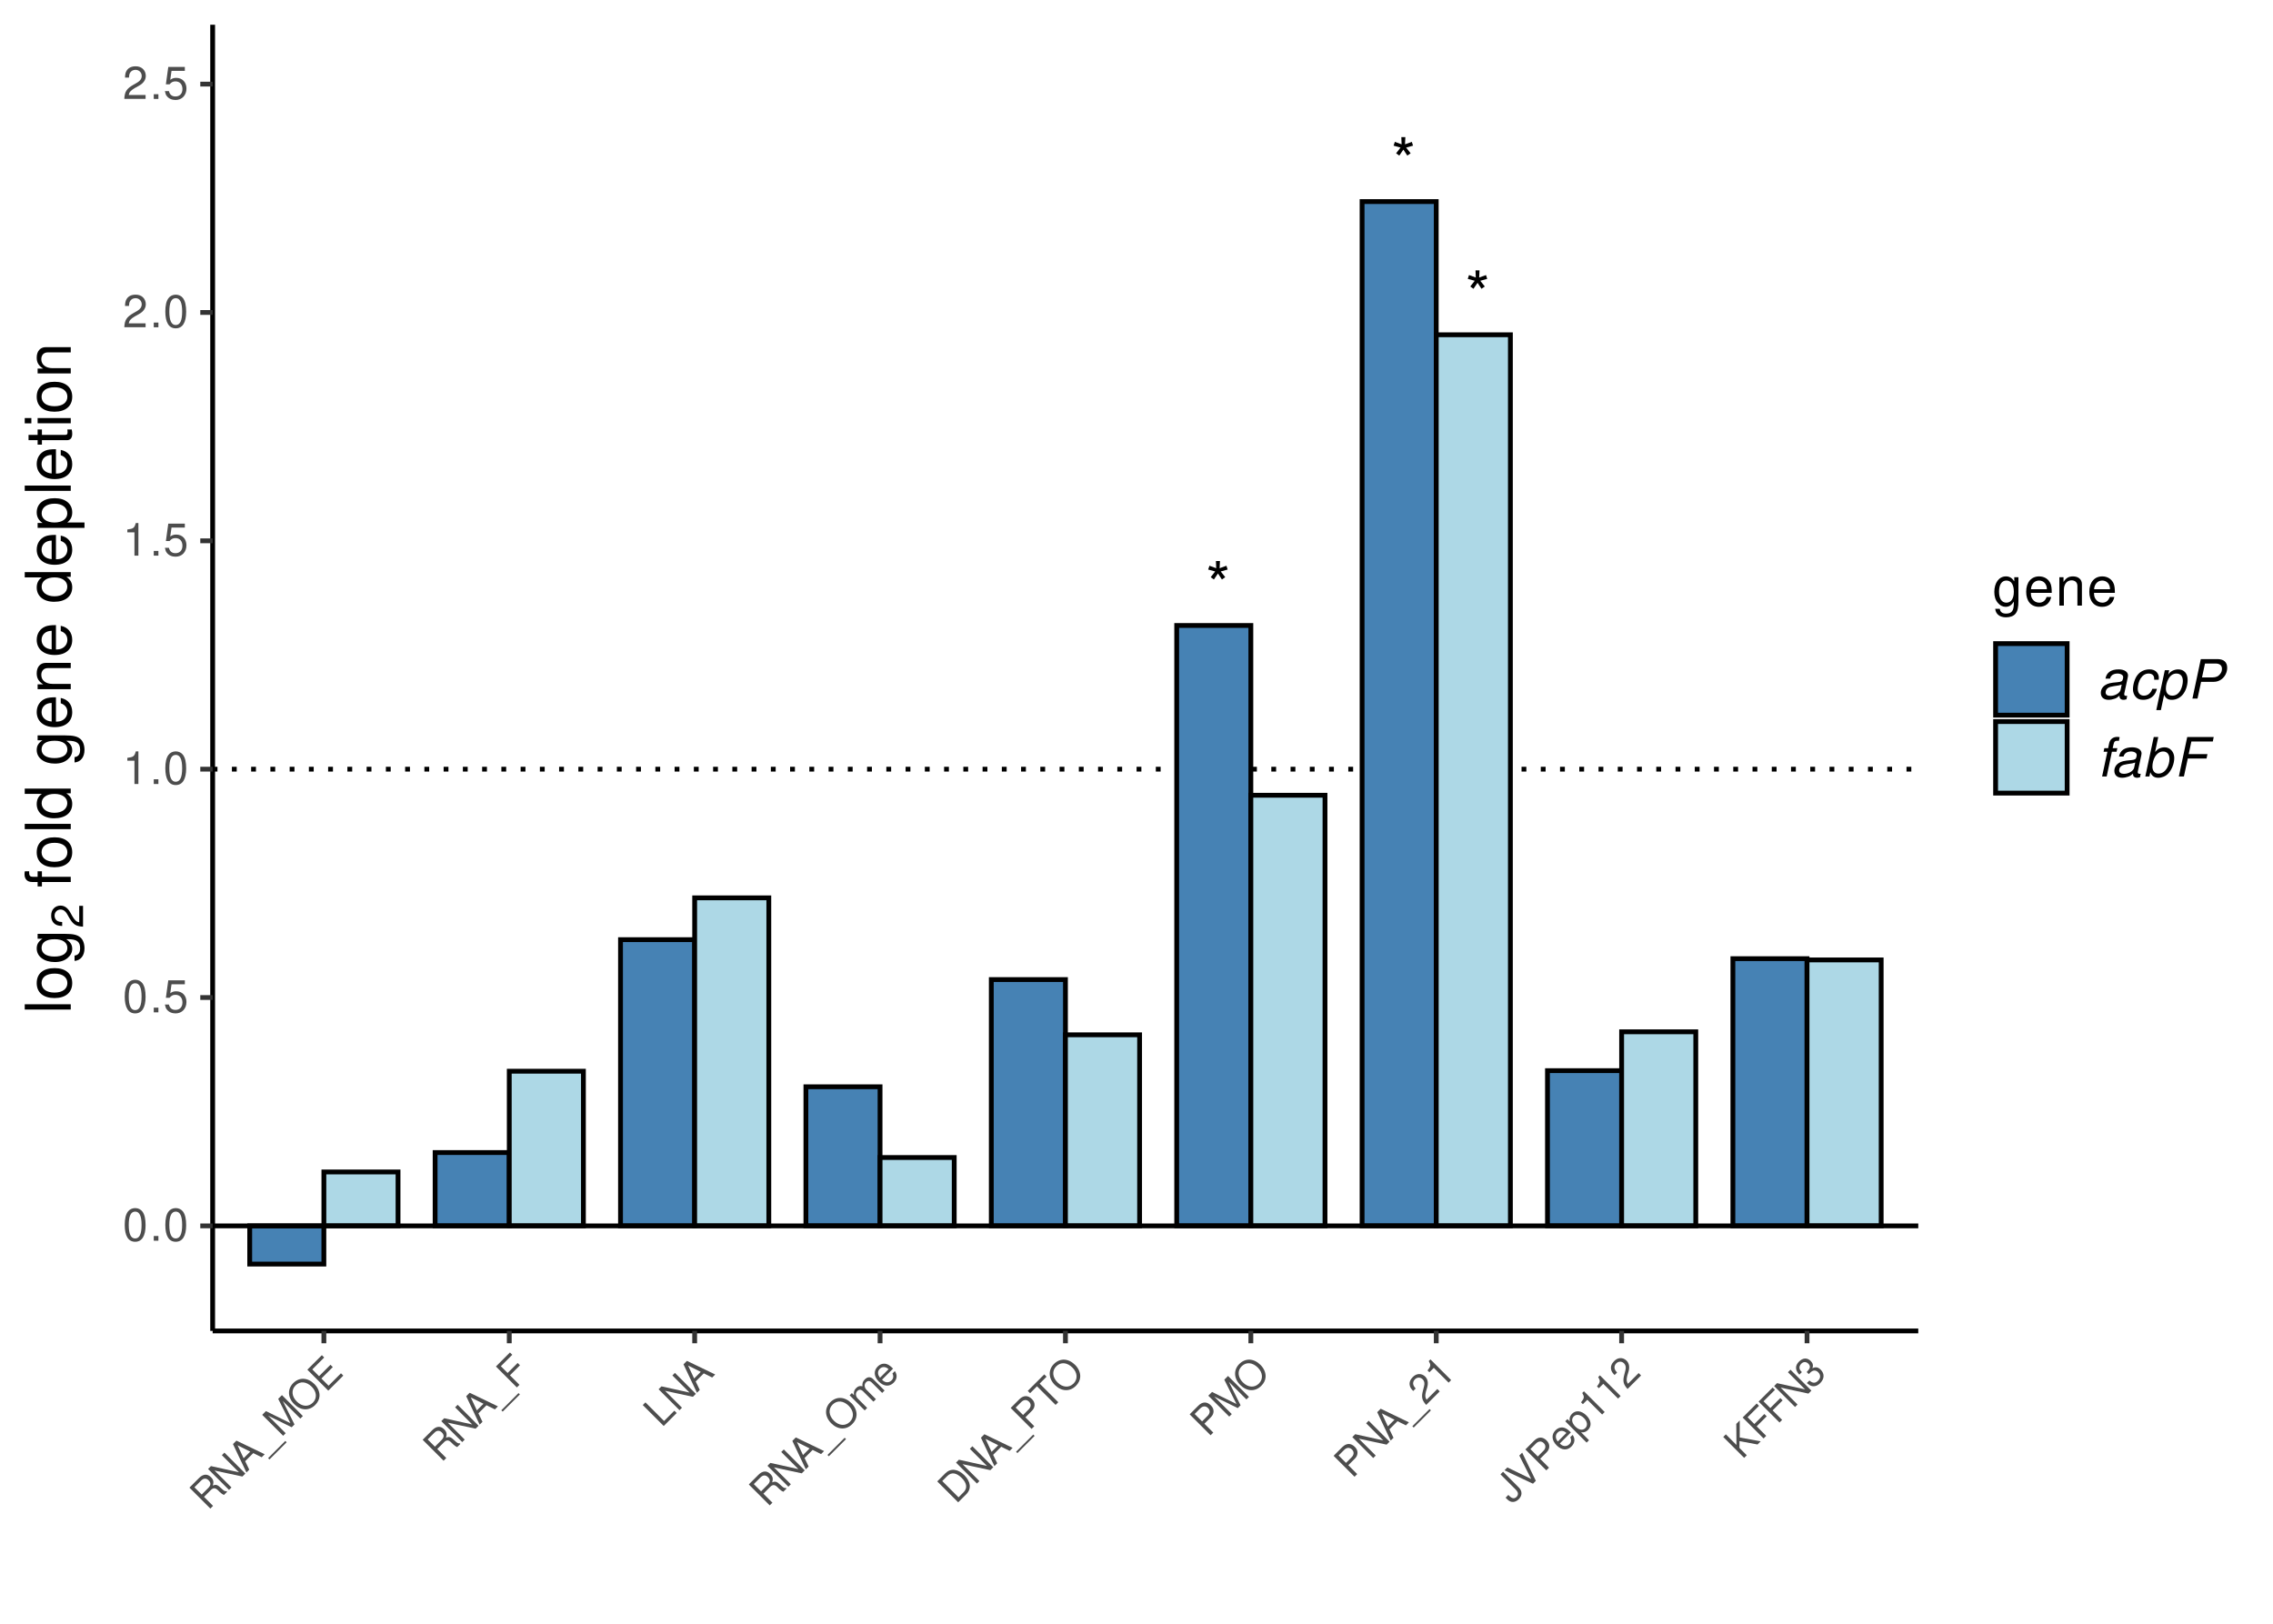 <?xml version="1.0" encoding="UTF-8"?>
<svg xmlns="http://www.w3.org/2000/svg" xmlns:xlink="http://www.w3.org/1999/xlink" width="504pt" height="360pt" viewBox="0 0 504 360" version="1.1">
<defs>
<g>
<symbol overflow="visible" id="glyph0-0">
<path style="stroke:none;" d=""/>
</symbol>
<symbol overflow="visible" id="glyph0-1">
<path style="stroke:none;" d="M 2.281 -10.359 L 2.344 -8.766 L 0.844 -9.312 L 0.562 -8.469 L 2.109 -8.047 L 1.125 -6.781 L 1.828 -6.266 L 2.734 -7.594 L 3.609 -6.266 L 4.344 -6.781 L 3.344 -8.047 L 4.875 -8.469 L 4.609 -9.312 L 3.094 -8.766 L 3.172 -10.359 Z M 2.281 -10.359 "/>
</symbol>
<symbol overflow="visible" id="glyph1-0">
<path style="stroke:none;" d=""/>
</symbol>
<symbol overflow="visible" id="glyph1-1">
<path style="stroke:none;" d="M 2.75 -7.234 C 2.094 -7.234 1.484 -6.938 1.125 -6.438 C 0.656 -5.797 0.438 -4.844 0.438 -3.5 C 0.438 -1.062 1.234 0.234 2.75 0.234 C 4.25 0.234 5.062 -1.062 5.062 -3.438 C 5.062 -4.844 4.844 -5.781 4.375 -6.438 C 4.016 -6.938 3.422 -7.234 2.75 -7.234 Z M 2.75 -6.453 C 3.703 -6.453 4.172 -5.484 4.172 -3.516 C 4.172 -1.453 3.703 -0.5 2.734 -0.5 C 1.797 -0.5 1.328 -1.5 1.328 -3.484 C 1.328 -5.484 1.797 -6.453 2.75 -6.453 Z M 2.75 -6.453 "/>
</symbol>
<symbol overflow="visible" id="glyph1-2">
<path style="stroke:none;" d="M 1.906 -1.047 L 0.875 -1.047 L 0.875 0 L 1.906 0 Z M 1.906 -1.047 "/>
</symbol>
<symbol overflow="visible" id="glyph1-3">
<path style="stroke:none;" d="M 4.766 -7.094 L 1.094 -7.094 L 0.562 -3.234 L 1.375 -3.234 C 1.797 -3.719 2.125 -3.891 2.688 -3.891 C 3.641 -3.891 4.234 -3.234 4.234 -2.188 C 4.234 -1.172 3.641 -0.547 2.688 -0.547 C 1.906 -0.547 1.438 -0.938 1.234 -1.734 L 0.344 -1.734 C 0.469 -1.156 0.562 -0.875 0.781 -0.625 C 1.188 -0.078 1.906 0.234 2.703 0.234 C 4.125 0.234 5.125 -0.812 5.125 -2.312 C 5.125 -3.703 4.203 -4.672 2.844 -4.672 C 2.344 -4.672 1.938 -4.547 1.531 -4.234 L 1.812 -6.219 L 4.766 -6.219 Z M 4.766 -7.094 "/>
</symbol>
<symbol overflow="visible" id="glyph1-4">
<path style="stroke:none;" d="M 2.594 -5.156 L 2.594 0 L 3.469 0 L 3.469 -7.234 L 2.891 -7.234 C 2.578 -6.125 2.375 -5.969 1.016 -5.797 L 1.016 -5.156 Z M 2.594 -5.156 "/>
</symbol>
<symbol overflow="visible" id="glyph1-5">
<path style="stroke:none;" d="M 5.062 -0.875 L 1.328 -0.875 C 1.422 -1.469 1.734 -1.844 2.609 -2.375 L 3.609 -2.938 C 4.594 -3.484 5.109 -4.234 5.109 -5.125 C 5.109 -5.719 4.875 -6.281 4.453 -6.672 C 4.031 -7.047 3.516 -7.234 2.844 -7.234 C 1.938 -7.234 1.266 -6.906 0.875 -6.297 C 0.625 -5.906 0.516 -5.453 0.5 -4.734 L 1.375 -4.734 C 1.406 -5.219 1.469 -5.516 1.594 -5.75 C 1.812 -6.188 2.281 -6.453 2.812 -6.453 C 3.609 -6.453 4.203 -5.875 4.203 -5.094 C 4.203 -4.516 3.875 -4.016 3.25 -3.656 L 2.328 -3.125 C 0.844 -2.266 0.422 -1.594 0.344 -0.016 L 5.062 -0.016 Z M 5.062 -0.875 "/>
</symbol>
<symbol overflow="visible" id="glyph2-0">
<path style="stroke:none;" d=""/>
</symbol>
<symbol overflow="visible" id="glyph2-1">
<path style="stroke:none;" d="M -0.812 -3.188 L 0.703 -4.703 C 1.234 -5.234 1.719 -5.219 2.297 -4.641 L 2.703 -4.234 C 3 -3.938 3.344 -3.719 3.609 -3.609 L 4.312 -4.312 L 4.172 -4.453 C 3.797 -4.391 3.594 -4.531 2.969 -5.125 C 2.188 -5.875 1.828 -5.984 1.125 -5.688 C 1.391 -6.484 1.281 -7 0.734 -7.547 C -0.062 -8.344 -1 -8.281 -1.906 -7.375 L -4.047 -5.234 L 0.594 -0.594 L 1.188 -1.188 Z M -1.328 -3.703 L -2.938 -5.312 L -1.5 -6.75 C -1.172 -7.078 -0.922 -7.203 -0.656 -7.219 C -0.344 -7.25 -0.062 -7.125 0.203 -6.859 C 0.766 -6.297 0.734 -5.766 0.109 -5.141 Z M -1.328 -3.703 "/>
</symbol>
<symbol overflow="visible" id="glyph2-2">
<path style="stroke:none;" d="M -0.531 -8.75 L -1.094 -8.188 L 2.703 -4.391 L -3.516 -5.766 L -4.156 -5.125 L 0.484 -0.484 L 1.031 -1.031 L -2.719 -4.781 L 3.453 -3.453 L 4.109 -4.109 Z M -0.531 -8.75 "/>
</symbol>
<symbol overflow="visible" id="glyph2-3">
<path style="stroke:none;" d="M 1.625 -4.406 L 3.484 -3.484 L 4.156 -4.156 L -2.109 -7.172 L -2.875 -6.406 L 0.109 -0.109 L 0.734 -0.734 L -0.172 -2.609 Z M 0.953 -4.734 L -0.516 -3.266 L -1.859 -6.141 Z M 0.953 -4.734 "/>
</symbol>
<symbol overflow="visible" id="glyph2-4">
<path style="stroke:none;" d="M 4.484 -2.859 L 0.672 0.953 L 0.969 1.25 L 4.781 -2.562 Z M 4.484 -2.859 "/>
</symbol>
<symbol overflow="visible" id="glyph2-5">
<path style="stroke:none;" d="M 2.984 -2.984 L 0.391 -8.172 L 4.281 -4.281 L 4.844 -4.844 L 0.203 -9.484 L -0.625 -8.656 L 2.078 -3.266 L -3.344 -5.938 L -4.172 -5.109 L 0.469 -0.469 L 1.031 -1.031 L -2.859 -4.922 L 2.359 -2.359 Z M 2.984 -2.984 "/>
</symbol>
<symbol overflow="visible" id="glyph2-6">
<path style="stroke:none;" d="M -2.25 -7.188 C -3.562 -5.875 -3.484 -3.984 -2.031 -2.531 C -0.578 -1.078 1.281 -1 2.625 -2.344 C 3.188 -2.906 3.531 -3.562 3.578 -4.266 C 3.656 -5.188 3.234 -6.203 2.469 -6.969 C 0.969 -8.469 -0.891 -8.547 -2.25 -7.188 Z M -1.734 -6.672 C -0.719 -7.688 0.688 -7.562 1.875 -6.375 C 2.984 -5.266 3.078 -3.828 2.109 -2.859 C 1.109 -1.859 -0.312 -1.969 -1.453 -3.109 C -2.594 -4.25 -2.719 -5.688 -1.734 -6.672 Z M -1.734 -6.672 "/>
</symbol>
<symbol overflow="visible" id="glyph2-7">
<path style="stroke:none;" d="M -0.953 -3.266 L 1.578 -5.797 L 1.062 -6.312 L -1.469 -3.781 L -2.969 -5.281 L -0.328 -7.922 L -0.844 -8.438 L -4.062 -5.219 L 0.578 -0.578 L 3.906 -3.906 L 3.391 -4.422 L 0.641 -1.672 Z M -0.953 -3.266 "/>
</symbol>
<symbol overflow="visible" id="glyph2-8">
<path style="stroke:none;" d="M -0.953 -3.266 L 1.266 -5.484 L 0.75 -6 L -1.469 -3.781 L -2.969 -5.281 L -0.438 -7.812 L -0.953 -8.328 L -4.062 -5.219 L 0.578 -0.578 L 1.156 -1.156 Z M -0.953 -3.266 "/>
</symbol>
<symbol overflow="visible" id="glyph2-9">
<path style="stroke:none;" d="M -3.531 -5.75 L -4.125 -5.156 L 0.516 -0.516 L 3.391 -3.391 L 2.875 -3.906 L 0.594 -1.625 Z M -3.531 -5.75 "/>
</symbol>
<symbol overflow="visible" id="glyph2-10">
<path style="stroke:none;" d="M -2.906 -3.781 L 0.438 -0.438 L 0.984 -0.984 L -1.109 -3.078 C -1.594 -3.562 -1.641 -4.297 -1.203 -4.734 C -0.812 -5.125 -0.359 -5.109 0.078 -4.672 L 2.375 -2.375 L 2.922 -2.922 L 0.828 -5.016 C 0.344 -5.5 0.297 -6.234 0.734 -6.672 C 1.125 -7.062 1.594 -7.031 2.016 -6.609 L 4.312 -4.312 L 4.844 -4.844 L 2.344 -7.344 C 1.734 -7.953 1.078 -7.922 0.453 -7.297 C 0.016 -6.859 -0.125 -6.469 -0.062 -5.781 C -0.625 -5.938 -1.031 -5.812 -1.469 -5.375 C -1.906 -4.938 -2.047 -4.484 -1.922 -3.797 L -2.406 -4.281 Z M -2.906 -3.781 "/>
</symbol>
<symbol overflow="visible" id="glyph2-11">
<path style="stroke:none;" d="M 1.781 -4.75 C 1.266 -5.266 0.906 -5.531 0.578 -5.672 C -0.188 -6.031 -1.016 -5.828 -1.641 -5.203 C -2.578 -4.266 -2.484 -2.984 -1.375 -1.875 C -0.266 -0.766 0.969 -0.688 1.906 -1.625 C 2.672 -2.391 2.781 -3.344 2.172 -4.203 L 1.641 -3.672 C 1.938 -3.094 1.859 -2.547 1.453 -2.141 C 1.109 -1.797 0.656 -1.656 0.219 -1.75 C -0.109 -1.828 -0.344 -1.969 -0.672 -2.297 Z M -1.109 -2.734 C -1.688 -3.406 -1.703 -4.172 -1.156 -4.719 C -0.625 -5.25 0.188 -5.219 0.781 -4.625 Z M -1.109 -2.734 "/>
</symbol>
<symbol overflow="visible" id="glyph2-12">
<path style="stroke:none;" d="M 0.562 -0.562 L 2.359 -2.359 C 3.531 -3.531 3.375 -5.125 1.938 -6.562 C 0.5 -8 -1.109 -8.172 -2.281 -7 L -4.078 -5.203 Z M 0.641 -1.672 L -2.969 -5.281 L -1.875 -6.375 C -0.953 -7.297 0.156 -7.156 1.344 -5.969 C 2.516 -4.797 2.656 -3.688 1.734 -2.766 Z M 0.641 -1.672 "/>
</symbol>
<symbol overflow="visible" id="glyph2-13">
<path style="stroke:none;" d="M -0.797 -3.141 L 0.656 -4.594 C 1.031 -4.969 1.203 -5.359 1.234 -5.828 C 1.25 -6.344 1.078 -6.766 0.641 -7.203 C -0.234 -8.078 -1.234 -8.047 -2.141 -7.141 L -4.062 -5.219 L 0.578 -0.578 L 1.172 -1.172 Z M -1.312 -3.656 L -2.953 -5.297 L -1.719 -6.531 C -1.156 -7.094 -0.5 -7.125 0.016 -6.609 C 0.516 -6.109 0.484 -5.453 -0.078 -4.891 Z M -1.312 -3.656 "/>
</symbol>
<symbol overflow="visible" id="glyph2-14">
<path style="stroke:none;" d="M -1.875 -6.375 L -0.344 -7.906 L -0.859 -8.422 L -4.516 -4.766 L -4 -4.25 L -2.469 -5.781 L 1.656 -1.656 L 2.25 -2.25 Z M -1.875 -6.375 "/>
</symbol>
<symbol overflow="visible" id="glyph2-15">
<path style="stroke:none;" d="M 2.672 -3.766 L 0.297 -1.391 C -0.031 -1.844 -0.078 -2.297 0.141 -3.172 L 0.438 -4.156 C 0.703 -5.141 0.547 -5.953 -0.016 -6.516 C -0.391 -6.891 -0.891 -7.109 -1.422 -7.078 C -1.922 -7.047 -2.359 -6.828 -2.781 -6.406 C -3.359 -5.828 -3.578 -5.203 -3.438 -4.562 C -3.359 -4.141 -3.141 -3.797 -2.672 -3.328 L -2.125 -3.875 C -2.438 -4.219 -2.562 -4.438 -2.641 -4.672 C -2.781 -5.094 -2.656 -5.562 -2.312 -5.906 C -1.812 -6.406 -1.078 -6.422 -0.578 -5.922 C -0.203 -5.547 -0.094 -5.031 -0.266 -4.391 L -0.5 -3.469 C -0.906 -2 -0.75 -1.281 0.203 -0.234 L 3.203 -3.234 Z M 2.672 -3.766 "/>
</symbol>
<symbol overflow="visible" id="glyph2-16">
<path style="stroke:none;" d="M -1.641 -4.922 L 1.641 -1.641 L 2.203 -2.203 L -2.391 -6.797 L -2.766 -6.422 C -2.266 -5.547 -2.281 -5.312 -3.031 -4.344 L -2.625 -3.938 Z M -1.641 -4.922 "/>
</symbol>
<symbol overflow="visible" id="glyph2-17">
<path style="stroke:none;" d="M -2.516 -6.766 L 0.75 -3.5 C 1.125 -3.125 1.281 -2.875 1.344 -2.625 C 1.406 -2.312 1.281 -2 1.047 -1.766 C 0.609 -1.328 0.062 -1.375 -0.469 -1.906 L -0.766 -2.203 L -1.375 -1.594 L -0.969 -1.188 C -0.219 -0.438 0.75 -0.469 1.547 -1.266 C 2.344 -2.062 2.344 -3.062 1.547 -3.859 L -1.938 -7.344 Z M -2.516 -6.766 "/>
</symbol>
<symbol overflow="visible" id="glyph2-18">
<path style="stroke:none;" d="M 2.5 -2.5 L -0.531 -8.75 L -1.172 -8.109 L 1.469 -2.906 L -3.812 -5.469 L -4.453 -4.828 L 1.859 -1.859 Z M 2.5 -2.5 "/>
</symbol>
<symbol overflow="visible" id="glyph2-19">
<path style="stroke:none;" d="M 1.734 1.047 L 2.266 0.516 L 0.516 -1.234 C 1.141 -1.172 1.609 -1.328 2.047 -1.766 C 2.906 -2.625 2.781 -3.875 1.719 -4.938 C 0.594 -6.062 -0.641 -6.203 -1.516 -5.328 C -1.969 -4.875 -2.141 -4.297 -2 -3.656 L -2.516 -4.172 L -3 -3.688 Z M -1.125 -4.75 C -0.547 -5.328 0.344 -5.188 1.141 -4.391 C 1.906 -3.625 2.031 -2.75 1.453 -2.172 C 0.875 -1.594 0.016 -1.734 -0.766 -2.516 C -1.547 -3.297 -1.703 -4.172 -1.125 -4.75 Z M -1.125 -4.75 "/>
</symbol>
<symbol overflow="visible" id="glyph2-20">
<path style="stroke:none;" d="M -0.531 -2.719 L -0.516 -4.234 L 3.484 -3.484 L 4.188 -4.188 L -0.469 -5.031 L -0.469 -8.812 L -1.234 -8.047 L -1.188 -3.375 L -3.547 -5.734 L -4.125 -5.156 L 0.516 -0.516 L 1.094 -1.094 Z M -0.531 -2.719 "/>
</symbol>
<symbol overflow="visible" id="glyph2-21">
<path style="stroke:none;" d="M -0.719 -3.531 L -0.406 -3.844 C 0.188 -4.438 0.828 -4.484 1.375 -3.938 C 1.953 -3.359 1.938 -2.656 1.359 -2.078 C 0.75 -1.469 0.156 -1.469 -0.578 -2.109 L -1.141 -1.547 C -0.734 -1.203 -0.453 -1.016 -0.125 -0.906 C 0.562 -0.719 1.219 -0.938 1.828 -1.547 C 2.766 -2.484 2.812 -3.625 1.938 -4.5 C 1.359 -5.078 0.812 -5.188 0.078 -4.828 C 0.328 -5.422 0.203 -5.953 -0.266 -6.422 C -1.047 -7.203 -2.016 -7.172 -2.875 -6.312 C -3.781 -5.406 -3.766 -4.422 -2.812 -3.406 L -2.25 -3.969 C -2.547 -4.266 -2.672 -4.453 -2.734 -4.672 C -2.875 -5.031 -2.734 -5.484 -2.391 -5.828 C -1.906 -6.312 -1.297 -6.328 -0.797 -5.828 C -0.484 -5.516 -0.406 -5.188 -0.531 -4.844 C -0.625 -4.625 -0.797 -4.391 -1.172 -3.984 Z M -0.719 -3.531 "/>
</symbol>
<symbol overflow="visible" id="glyph3-0">
<path style="stroke:none;" d=""/>
</symbol>
<symbol overflow="visible" id="glyph3-1">
<path style="stroke:none;" d="M -10.203 -2.125 L -10.203 -0.953 L 0 -0.953 L 0 -2.125 Z M -10.203 -2.125 "/>
</symbol>
<symbol overflow="visible" id="glyph3-2">
<path style="stroke:none;" d="M -7.547 -3.812 C -7.547 -1.734 -6.078 -0.5 -3.609 -0.5 C -1.141 -0.5 0.328 -1.734 0.328 -3.828 C 0.328 -5.891 -1.141 -7.141 -3.562 -7.141 C -6.109 -7.141 -7.547 -5.938 -7.547 -3.812 Z M -6.469 -3.828 C -6.469 -5.141 -5.391 -5.922 -3.562 -5.922 C -1.828 -5.922 -0.75 -5.109 -0.75 -3.828 C -0.75 -2.516 -1.828 -1.719 -3.609 -1.719 C -5.391 -1.719 -6.469 -2.516 -6.469 -3.828 Z M -6.469 -3.828 "/>
</symbol>
<symbol overflow="visible" id="glyph3-3">
<path style="stroke:none;" d="M -7.344 -5.656 L -6.266 -5.656 C -7.156 -5.062 -7.547 -4.422 -7.547 -3.5 C -7.547 -1.719 -5.891 -0.484 -3.547 -0.484 C -2.312 -0.484 -1.406 -0.781 -0.672 -1.406 C -0.031 -1.953 0.328 -2.656 0.328 -3.422 C 0.328 -4.297 -0.062 -4.922 -1 -5.547 L -0.609 -5.547 C 1.344 -5.547 2.078 -5 2.078 -3.547 C 2.078 -2.547 1.688 -2.031 0.844 -1.922 L 0.844 -0.734 C 2.203 -0.844 3.047 -1.922 3.047 -3.516 C 3.047 -4.594 2.703 -5.484 2.109 -5.969 C 1.422 -6.531 0.516 -6.734 -1.203 -6.734 L -7.344 -6.734 Z M -6.469 -3.609 C -6.469 -4.844 -5.438 -5.547 -3.562 -5.547 C -1.797 -5.547 -0.75 -4.828 -0.75 -3.609 C -0.75 -2.406 -1.812 -1.703 -3.609 -1.703 C -5.406 -1.703 -6.469 -2.406 -6.469 -3.609 Z M -6.469 -3.609 "/>
</symbol>
<symbol overflow="visible" id="glyph3-4">
<path style="stroke:none;" d="M -7.344 -3.609 L -7.344 -2.391 L -8.484 -2.391 C -8.969 -2.391 -9.219 -2.656 -9.219 -3.203 C -9.219 -3.297 -9.219 -3.344 -9.219 -3.609 L -10.172 -3.609 C -10.234 -3.344 -10.25 -3.188 -10.25 -2.953 C -10.25 -1.875 -9.625 -1.234 -8.578 -1.234 L -7.344 -1.234 L -7.344 -0.25 L -6.391 -0.25 L -6.391 -1.234 L 0 -1.234 L 0 -2.391 L -6.391 -2.391 L -6.391 -3.609 Z M -7.344 -3.609 "/>
</symbol>
<symbol overflow="visible" id="glyph3-5">
<path style="stroke:none;" d="M -10.203 -6.938 L -10.203 -5.766 L -6.406 -5.766 C -7.156 -5.281 -7.547 -4.5 -7.547 -3.516 C -7.547 -1.609 -6.016 -0.359 -3.688 -0.359 C -1.203 -0.359 0.328 -1.562 0.328 -3.562 C 0.328 -4.562 -0.062 -5.266 -0.969 -5.891 L 0 -5.891 L 0 -6.938 Z M -6.453 -3.703 C -6.453 -4.969 -5.344 -5.766 -3.578 -5.766 C -1.891 -5.766 -0.766 -4.953 -0.766 -3.719 C -0.766 -2.438 -1.906 -1.578 -3.609 -1.578 C -5.312 -1.578 -6.453 -2.438 -6.453 -3.703 Z M -6.453 -3.703 "/>
</symbol>
<symbol overflow="visible" id="glyph3-6">
<path style="stroke:none;" d="M -3.281 -7.188 C -4.391 -7.188 -5.062 -7.094 -5.609 -6.891 C -6.812 -6.406 -7.547 -5.297 -7.547 -3.922 C -7.547 -1.875 -5.984 -0.562 -3.562 -0.562 C -1.141 -0.562 0.328 -1.812 0.328 -3.891 C 0.328 -5.578 -0.625 -6.734 -2.219 -7.031 L -2.219 -5.859 C -1.266 -5.531 -0.75 -4.875 -0.75 -3.938 C -0.75 -3.188 -1.094 -2.562 -1.703 -2.172 C -2.125 -1.891 -2.547 -1.797 -3.281 -1.781 Z M -4.234 -1.812 C -5.594 -1.906 -6.469 -2.734 -6.469 -3.906 C -6.469 -5.094 -5.547 -5.922 -4.234 -5.922 Z M -4.234 -1.812 "/>
</symbol>
<symbol overflow="visible" id="glyph3-7">
<path style="stroke:none;" d="M -7.344 -0.984 L 0 -0.984 L 0 -2.156 L -4.047 -2.156 C -5.547 -2.156 -6.531 -2.938 -6.531 -4.141 C -6.531 -5.062 -5.969 -5.656 -5.078 -5.656 L 0 -5.656 L 0 -6.812 L -5.547 -6.812 C -6.766 -6.812 -7.547 -5.906 -7.547 -4.5 C -7.547 -3.406 -7.125 -2.703 -6.109 -2.062 L -7.344 -2.062 Z M -7.344 -0.984 "/>
</symbol>
<symbol overflow="visible" id="glyph3-8">
<path style="stroke:none;" d="M 3.047 -0.75 L 3.047 -1.938 L -0.766 -1.938 C -0.016 -2.547 0.328 -3.234 0.328 -4.188 C 0.328 -6.094 -1.203 -7.328 -3.547 -7.328 C -6 -7.328 -7.547 -6.125 -7.547 -4.172 C -7.547 -3.172 -7.094 -2.375 -6.234 -1.828 L -7.344 -1.828 L -7.344 -0.75 Z M -6.453 -3.969 C -6.453 -5.266 -5.312 -6.109 -3.562 -6.109 C -1.906 -6.109 -0.766 -5.25 -0.766 -3.969 C -0.766 -2.734 -1.891 -1.938 -3.609 -1.938 C -5.328 -1.938 -6.453 -2.734 -6.453 -3.969 Z M -6.453 -3.969 "/>
</symbol>
<symbol overflow="visible" id="glyph3-9">
<path style="stroke:none;" d="M -7.344 -3.562 L -7.344 -2.359 L -9.359 -2.359 L -9.359 -1.188 L -7.344 -1.188 L -7.344 -0.203 L -6.391 -0.203 L -6.391 -1.188 L -0.844 -1.188 C -0.078 -1.188 0.328 -1.688 0.328 -2.609 C 0.328 -2.906 0.297 -3.156 0.219 -3.562 L -0.75 -3.562 C -0.719 -3.391 -0.703 -3.234 -0.703 -3 C -0.703 -2.484 -0.844 -2.359 -1.359 -2.359 L -6.391 -2.359 L -6.391 -3.562 Z M -7.344 -3.562 "/>
</symbol>
<symbol overflow="visible" id="glyph3-10">
<path style="stroke:none;" d="M -7.344 -2.094 L -7.344 -0.938 L 0 -0.938 L 0 -2.094 Z M -10.203 -2.094 L -10.203 -0.922 L -8.734 -0.922 L -8.734 -2.094 Z M -10.203 -2.094 "/>
</symbol>
<symbol overflow="visible" id="glyph4-0">
<path style="stroke:none;" d=""/>
</symbol>
<symbol overflow="visible" id="glyph4-1">
<path style="stroke:none;" d="M -0.859 -4.953 L -0.859 -1.297 C -1.438 -1.391 -1.812 -1.703 -2.328 -2.562 L -2.875 -3.531 C -3.422 -4.5 -4.141 -5 -5.016 -5 C -5.609 -5 -6.156 -4.766 -6.531 -4.359 C -6.906 -3.953 -7.078 -3.438 -7.078 -2.781 C -7.078 -1.906 -6.766 -1.25 -6.156 -0.859 C -5.797 -0.625 -5.344 -0.516 -4.641 -0.484 L -4.641 -1.359 C -5.109 -1.375 -5.391 -1.438 -5.641 -1.562 C -6.062 -1.781 -6.328 -2.234 -6.328 -2.75 C -6.328 -3.531 -5.766 -4.125 -5 -4.125 C -4.422 -4.125 -3.938 -3.797 -3.578 -3.188 L -3.062 -2.281 C -2.219 -0.828 -1.562 -0.406 -0.016 -0.328 L -0.016 -4.953 Z M -0.859 -4.953 "/>
</symbol>
<symbol overflow="visible" id="glyph5-0">
<path style="stroke:none;" d="M 2.469 -0.703 L -9.875 -0.703 L -9.875 -7.703 L 2.469 -7.703 Z M 1.703 -1.484 L 1.703 -6.922 L -9.078 -6.922 L -9.078 -1.484 Z M 1.703 -1.484 "/>
</symbol>
<symbol overflow="visible" id="glyph5-1">
<path style="stroke:none;" d=""/>
</symbol>
<symbol overflow="visible" id="glyph6-0">
<path style="stroke:none;" d=""/>
</symbol>
<symbol overflow="visible" id="glyph6-1">
<path style="stroke:none;" d="M 4.844 -6.281 L 4.844 -5.375 C 4.344 -6.125 3.797 -6.469 3 -6.469 C 1.469 -6.469 0.422 -5.047 0.422 -3.031 C 0.422 -1.984 0.672 -1.219 1.219 -0.578 C 1.688 -0.031 2.281 0.281 2.922 0.281 C 3.688 0.281 4.219 -0.062 4.75 -0.859 L 4.75 -0.531 C 4.75 1.156 4.281 1.781 3.031 1.781 C 2.188 1.781 1.734 1.438 1.641 0.719 L 0.625 0.719 C 0.719 1.891 1.641 2.609 3.016 2.609 C 3.938 2.609 4.703 2.312 5.109 1.812 C 5.594 1.219 5.766 0.438 5.766 -1.031 L 5.766 -6.281 Z M 3.094 -5.547 C 4.156 -5.547 4.75 -4.656 4.75 -3.062 C 4.75 -1.531 4.141 -0.641 3.094 -0.641 C 2.062 -0.641 1.469 -1.547 1.469 -3.094 C 1.469 -4.625 2.062 -5.547 3.094 -5.547 Z M 3.094 -5.547 "/>
</symbol>
<symbol overflow="visible" id="glyph6-2">
<path style="stroke:none;" d="M 6.156 -2.812 C 6.156 -3.766 6.078 -4.344 5.906 -4.812 C 5.5 -5.844 4.531 -6.469 3.359 -6.469 C 1.609 -6.469 0.484 -5.141 0.484 -3.062 C 0.484 -0.984 1.562 0.281 3.344 0.281 C 4.781 0.281 5.766 -0.547 6.031 -1.906 L 5.016 -1.906 C 4.734 -1.078 4.172 -0.641 3.375 -0.641 C 2.734 -0.641 2.203 -0.938 1.859 -1.469 C 1.625 -1.828 1.531 -2.188 1.531 -2.812 Z M 1.547 -3.625 C 1.625 -4.781 2.344 -5.547 3.344 -5.547 C 4.375 -5.547 5.078 -4.75 5.078 -3.625 Z M 1.547 -3.625 "/>
</symbol>
<symbol overflow="visible" id="glyph6-3">
<path style="stroke:none;" d="M 0.844 -6.281 L 0.844 0 L 1.844 0 L 1.844 -3.469 C 1.844 -4.75 2.516 -5.594 3.547 -5.594 C 4.344 -5.594 4.844 -5.109 4.844 -4.359 L 4.844 0 L 5.844 0 L 5.844 -4.75 C 5.844 -5.797 5.062 -6.469 3.859 -6.469 C 2.922 -6.469 2.312 -6.109 1.766 -5.234 L 1.766 -6.281 Z M 0.844 -6.281 "/>
</symbol>
<symbol overflow="visible" id="glyph7-0">
<path style="stroke:none;" d=""/>
</symbol>
<symbol overflow="visible" id="glyph7-1">
<path style="stroke:none;" d="M 6.625 -0.609 C 6.516 -0.594 6.469 -0.594 6.422 -0.594 C 6.109 -0.594 5.969 -0.703 5.969 -0.938 C 5.969 -0.969 5.969 -1.016 5.969 -1.062 L 6.75 -4.672 C 6.812 -4.984 6.812 -4.984 6.812 -5.109 C 6.812 -5.922 5.984 -6.469 4.734 -6.469 C 3.047 -6.469 2.047 -5.766 1.812 -4.422 L 2.812 -4.422 C 2.922 -4.766 3.016 -4.938 3.188 -5.094 C 3.438 -5.375 3.953 -5.547 4.469 -5.547 C 5.188 -5.547 5.734 -5.219 5.734 -4.781 C 5.734 -4.734 5.719 -4.641 5.719 -4.547 L 5.672 -4.328 C 5.562 -3.844 5.344 -3.703 4.469 -3.625 C 2.859 -3.484 2.359 -3.359 1.766 -2.984 C 1.141 -2.594 0.781 -1.953 0.781 -1.266 C 0.781 -0.297 1.422 0.281 2.5 0.281 C 2.938 0.281 3.422 0.188 3.859 0.031 C 4.234 -0.094 4.422 -0.219 4.922 -0.641 L 4.922 -0.516 C 4.922 -0.016 5.25 0.281 5.828 0.281 C 5.969 0.281 6.016 0.281 6.297 0.203 C 6.328 0.203 6.391 0.188 6.469 0.172 Z M 5.172 -1.969 C 5.016 -1.219 3.953 -0.594 2.906 -0.594 C 2.219 -0.594 1.844 -0.875 1.844 -1.375 C 1.844 -1.781 2.062 -2.172 2.422 -2.391 C 2.719 -2.562 3.062 -2.656 3.656 -2.75 C 4.781 -2.906 4.891 -2.922 5.406 -3.094 Z M 5.172 -1.969 "/>
</symbol>
<symbol overflow="visible" id="glyph7-2">
<path style="stroke:none;" d="M 6.609 -4.172 L 6.625 -4.359 C 6.641 -4.531 6.641 -4.672 6.641 -4.703 C 6.641 -5.094 6.438 -5.578 6.125 -5.906 C 5.75 -6.281 5.25 -6.469 4.578 -6.469 C 3.484 -6.469 2.516 -6.016 1.891 -5.188 C 1.312 -4.453 0.906 -3.141 0.906 -2.047 C 0.906 -1.469 1.109 -0.891 1.438 -0.469 C 1.844 0.047 2.375 0.281 3.156 0.281 C 4.141 0.281 4.969 -0.078 5.516 -0.719 C 5.828 -1.078 6.031 -1.484 6.219 -2.156 L 5.203 -2.156 C 4.844 -1.172 4.188 -0.641 3.328 -0.641 C 2.484 -0.641 1.969 -1.234 1.969 -2.172 C 1.969 -2.938 2.219 -3.859 2.609 -4.469 C 3.078 -5.188 3.656 -5.547 4.391 -5.547 C 5.141 -5.547 5.609 -5.125 5.609 -4.438 C 5.609 -4.375 5.609 -4.281 5.609 -4.172 Z M 6.609 -4.172 "/>
</symbol>
<symbol overflow="visible" id="glyph7-3">
<path style="stroke:none;" d="M 0.078 2.562 L 1.094 2.562 L 1.812 -0.812 C 2.188 -0.031 2.672 0.281 3.531 0.281 C 4.469 0.281 5.359 -0.156 5.969 -0.906 C 6.625 -1.703 7.031 -2.938 7.031 -4.125 C 7.031 -5.562 6.234 -6.469 4.938 -6.469 C 4.016 -6.469 3.047 -5.953 2.719 -5.281 L 2.938 -6.281 L 1.969 -6.281 Z M 4.547 -5.547 C 5.453 -5.547 5.969 -4.938 5.969 -3.891 C 5.969 -3.234 5.766 -2.453 5.453 -1.859 C 5 -1.047 4.406 -0.641 3.625 -0.641 C 2.734 -0.641 2.203 -1.25 2.203 -2.203 C 2.203 -2.922 2.406 -3.703 2.766 -4.328 C 3.203 -5.141 3.797 -5.547 4.547 -5.547 Z M 4.547 -5.547 "/>
</symbol>
<symbol overflow="visible" id="glyph7-4">
<path style="stroke:none;" d="M 3.016 -3.703 L 5.75 -3.703 C 6.5 -3.703 7.062 -3.906 7.609 -4.328 C 8.359 -4.938 8.797 -5.844 8.797 -6.812 C 8.797 -8.094 8.047 -8.75 6.578 -8.75 L 2.953 -8.75 L 1.094 0 L 2.219 0 Z M 3.219 -4.688 L 3.875 -7.766 L 6.203 -7.766 C 7.141 -7.766 7.641 -7.359 7.641 -6.594 C 7.641 -6.172 7.516 -5.781 7.219 -5.422 C 6.828 -4.922 6.312 -4.688 5.547 -4.688 Z M 3.219 -4.688 "/>
</symbol>
<symbol overflow="visible" id="glyph7-5">
<path style="stroke:none;" d="M 4.438 -6.281 L 3.406 -6.281 L 3.594 -7.109 C 3.719 -7.734 3.922 -7.922 4.453 -7.922 C 4.531 -7.922 4.625 -7.922 4.781 -7.891 L 4.953 -8.719 C 4.734 -8.766 4.609 -8.781 4.422 -8.781 C 3.484 -8.781 2.812 -8.25 2.625 -7.359 L 2.406 -6.281 L 1.562 -6.281 L 1.391 -5.484 L 2.234 -5.484 L 1.062 0 L 2.078 0 L 3.234 -5.484 L 4.266 -5.484 Z M 4.438 -6.281 "/>
</symbol>
<symbol overflow="visible" id="glyph7-6">
<path style="stroke:none;" d="M 2.516 -8.75 L 0.641 0 L 1.547 0 L 1.75 -0.938 C 2.141 -0.078 2.641 0.281 3.531 0.281 C 4.328 0.281 5.188 -0.078 5.719 -0.656 C 6.531 -1.516 7.062 -2.875 7.062 -4.109 C 7.062 -5.453 6.141 -6.469 4.938 -6.469 C 4.438 -6.469 3.906 -6.328 3.547 -6.109 C 3.344 -5.984 3.188 -5.844 2.812 -5.453 L 3.516 -8.75 Z M 4.594 -5.547 C 5.469 -5.547 6 -4.922 6 -3.891 C 6 -3.188 5.797 -2.438 5.453 -1.859 C 4.953 -1.047 4.328 -0.641 3.547 -0.641 C 2.734 -0.641 2.219 -1.25 2.219 -2.203 C 2.219 -2.938 2.438 -3.75 2.766 -4.328 C 3.234 -5.125 3.875 -5.547 4.594 -5.547 Z M 4.594 -5.547 "/>
</symbol>
<symbol overflow="visible" id="glyph7-7">
<path style="stroke:none;" d="M 3.062 -3.984 L 7.219 -3.984 L 7.422 -4.969 L 3.266 -4.969 L 3.859 -7.766 L 8.609 -7.766 L 8.812 -8.75 L 2.938 -8.75 L 1.078 0 L 2.203 0 Z M 3.062 -3.984 "/>
</symbol>
</g>
<clipPath id="clip1">
  <path d="M 47.152 5.48 L 425.348 5.48 L 425.348 295.082 L 47.152 295.082 Z M 47.152 5.48 "/>
</clipPath>
<clipPath id="clip2">
  <path d="M 47.152 169 L 425.348 169 L 425.348 172 L 47.152 172 Z M 47.152 169 "/>
</clipPath>
<clipPath id="clip3">
  <path d="M 47.152 271 L 425.348 271 L 425.348 273 L 47.152 273 Z M 47.152 271 "/>
</clipPath>
</defs>
<g id="surface1524">
<rect x="0" y="0" width="504" height="360" style="fill:rgb(100%,100%,100%);fill-opacity:1;stroke:none;"/>
<rect x="0" y="0" width="504" height="360" style="fill:rgb(100%,100%,100%);fill-opacity:1;stroke:none;"/>
<path style="fill:none;stroke-width:1.067;stroke-linecap:round;stroke-linejoin:round;stroke:rgb(100%,100%,100%);stroke-opacity:1;stroke-miterlimit:10;" d="M 0 360 L 504 360 L 504 0 L 0 0 Z M 0 360 "/>
<g clip-path="url(#clip1)" clip-rule="nonzero">
<path style=" stroke:none;fill-rule:nonzero;fill:rgb(100%,100%,100%);fill-opacity:1;" d="M 47.152 295.078 L 425.348 295.078 L 425.348 5.477 L 47.152 5.477 Z M 47.152 295.078 "/>
</g>
<g clip-path="url(#clip2)" clip-rule="nonzero">
<path style="fill:none;stroke-width:1.067;stroke-linecap:butt;stroke-linejoin:round;stroke:rgb(0%,0%,0%);stroke-opacity:1;stroke-dasharray:1.067,3.201;stroke-miterlimit:10;" d="M 47.152 170.531 L 425.344 170.531 "/>
</g>
<path style="fill-rule:nonzero;fill:rgb(27.451%,50.98%,70.588%);fill-opacity:1;stroke-width:1.067;stroke-linecap:butt;stroke-linejoin:miter;stroke:rgb(0%,0%,0%);stroke-opacity:1;stroke-miterlimit:10;" d="M 55.371 280.258 L 71.812 280.258 L 71.812 271.789 L 55.371 271.789 Z M 55.371 280.258 "/>
<path style="fill-rule:nonzero;fill:rgb(67.843%,84.706%,90.196%);fill-opacity:1;stroke-width:1.067;stroke-linecap:butt;stroke-linejoin:miter;stroke:rgb(0%,0%,0%);stroke-opacity:1;stroke-miterlimit:10;" d="M 71.816 271.789 L 88.258 271.789 L 88.258 259.836 L 71.816 259.836 Z M 71.816 271.789 "/>
<path style="fill-rule:nonzero;fill:rgb(27.451%,50.98%,70.588%);fill-opacity:1;stroke-width:1.067;stroke-linecap:butt;stroke-linejoin:miter;stroke:rgb(0%,0%,0%);stroke-opacity:1;stroke-miterlimit:10;" d="M 96.48 271.789 L 112.922 271.789 L 112.922 255.531 L 96.48 255.531 Z M 96.48 271.789 "/>
<path style="fill-rule:nonzero;fill:rgb(67.843%,84.706%,90.196%);fill-opacity:1;stroke-width:1.067;stroke-linecap:butt;stroke-linejoin:miter;stroke:rgb(0%,0%,0%);stroke-opacity:1;stroke-miterlimit:10;" d="M 112.922 271.789 L 129.363 271.789 L 129.363 237.5 L 112.922 237.5 Z M 112.922 271.789 "/>
<path style="fill-rule:nonzero;fill:rgb(27.451%,50.98%,70.588%);fill-opacity:1;stroke-width:1.067;stroke-linecap:butt;stroke-linejoin:miter;stroke:rgb(0%,0%,0%);stroke-opacity:1;stroke-miterlimit:10;" d="M 137.59 271.789 L 154.031 271.789 L 154.031 208.332 L 137.59 208.332 Z M 137.59 271.789 "/>
<path style="fill-rule:nonzero;fill:rgb(67.843%,84.706%,90.196%);fill-opacity:1;stroke-width:1.067;stroke-linecap:butt;stroke-linejoin:miter;stroke:rgb(0%,0%,0%);stroke-opacity:1;stroke-miterlimit:10;" d="M 154.031 271.789 L 170.473 271.789 L 170.473 199.062 L 154.031 199.062 Z M 154.031 271.789 "/>
<path style="fill-rule:nonzero;fill:rgb(27.451%,50.98%,70.588%);fill-opacity:1;stroke-width:1.067;stroke-linecap:butt;stroke-linejoin:miter;stroke:rgb(0%,0%,0%);stroke-opacity:1;stroke-miterlimit:10;" d="M 178.695 271.789 L 195.137 271.789 L 195.137 240.949 L 178.695 240.949 Z M 178.695 271.789 "/>
<path style="fill-rule:nonzero;fill:rgb(67.843%,84.706%,90.196%);fill-opacity:1;stroke-width:1.067;stroke-linecap:butt;stroke-linejoin:miter;stroke:rgb(0%,0%,0%);stroke-opacity:1;stroke-miterlimit:10;" d="M 195.141 271.789 L 211.582 271.789 L 211.582 256.633 L 195.141 256.633 Z M 195.141 271.789 "/>
<path style="fill-rule:nonzero;fill:rgb(27.451%,50.98%,70.588%);fill-opacity:1;stroke-width:1.067;stroke-linecap:butt;stroke-linejoin:miter;stroke:rgb(0%,0%,0%);stroke-opacity:1;stroke-miterlimit:10;" d="M 219.805 271.789 L 236.246 271.789 L 236.246 217.18 L 219.805 217.18 Z M 219.805 271.789 "/>
<path style="fill-rule:nonzero;fill:rgb(67.843%,84.706%,90.196%);fill-opacity:1;stroke-width:1.067;stroke-linecap:butt;stroke-linejoin:miter;stroke:rgb(0%,0%,0%);stroke-opacity:1;stroke-miterlimit:10;" d="M 236.246 271.789 L 252.688 271.789 L 252.688 229.426 L 236.246 229.426 Z M 236.246 271.789 "/>
<path style="fill-rule:nonzero;fill:rgb(27.451%,50.98%,70.588%);fill-opacity:1;stroke-width:1.067;stroke-linecap:butt;stroke-linejoin:miter;stroke:rgb(0%,0%,0%);stroke-opacity:1;stroke-miterlimit:10;" d="M 260.914 271.789 L 277.355 271.789 L 277.355 138.676 L 260.914 138.676 Z M 260.914 271.789 "/>
<path style="fill-rule:nonzero;fill:rgb(67.843%,84.706%,90.196%);fill-opacity:1;stroke-width:1.067;stroke-linecap:butt;stroke-linejoin:miter;stroke:rgb(0%,0%,0%);stroke-opacity:1;stroke-miterlimit:10;" d="M 277.355 271.789 L 293.797 271.789 L 293.797 176.316 L 277.355 176.316 Z M 277.355 271.789 "/>
<path style="fill-rule:nonzero;fill:rgb(27.451%,50.98%,70.588%);fill-opacity:1;stroke-width:1.067;stroke-linecap:butt;stroke-linejoin:miter;stroke:rgb(0%,0%,0%);stroke-opacity:1;stroke-miterlimit:10;" d="M 302.02 271.789 L 318.461 271.789 L 318.461 44.691 L 302.02 44.691 Z M 302.02 271.789 "/>
<path style="fill-rule:nonzero;fill:rgb(67.843%,84.706%,90.196%);fill-opacity:1;stroke-width:1.067;stroke-linecap:butt;stroke-linejoin:miter;stroke:rgb(0%,0%,0%);stroke-opacity:1;stroke-miterlimit:10;" d="M 318.465 271.789 L 334.906 271.789 L 334.906 74.223 L 318.465 74.223 Z M 318.465 271.789 "/>
<path style="fill-rule:nonzero;fill:rgb(27.451%,50.98%,70.588%);fill-opacity:1;stroke-width:1.067;stroke-linecap:butt;stroke-linejoin:miter;stroke:rgb(0%,0%,0%);stroke-opacity:1;stroke-miterlimit:10;" d="M 343.129 271.789 L 359.57 271.789 L 359.57 237.375 L 343.129 237.375 Z M 343.129 271.789 "/>
<path style="fill-rule:nonzero;fill:rgb(67.843%,84.706%,90.196%);fill-opacity:1;stroke-width:1.067;stroke-linecap:butt;stroke-linejoin:miter;stroke:rgb(0%,0%,0%);stroke-opacity:1;stroke-miterlimit:10;" d="M 359.57 271.789 L 376.012 271.789 L 376.012 228.762 L 359.57 228.762 Z M 359.57 271.789 "/>
<path style="fill-rule:nonzero;fill:rgb(27.451%,50.98%,70.588%);fill-opacity:1;stroke-width:1.067;stroke-linecap:butt;stroke-linejoin:miter;stroke:rgb(0%,0%,0%);stroke-opacity:1;stroke-miterlimit:10;" d="M 384.238 271.789 L 400.68 271.789 L 400.68 212.547 L 384.238 212.547 Z M 384.238 271.789 "/>
<path style="fill-rule:nonzero;fill:rgb(67.843%,84.706%,90.196%);fill-opacity:1;stroke-width:1.067;stroke-linecap:butt;stroke-linejoin:miter;stroke:rgb(0%,0%,0%);stroke-opacity:1;stroke-miterlimit:10;" d="M 400.68 271.789 L 417.121 271.789 L 417.121 212.824 L 400.68 212.824 Z M 400.68 271.789 "/>
<g style="fill:rgb(0%,0%,0%);fill-opacity:1;">
  <use xlink:href="#glyph0-1" x="267.332" y="134.745"/>
</g>
<g style="fill:rgb(0%,0%,0%);fill-opacity:1;">
  <use xlink:href="#glyph0-1" x="308.441" y="40.765"/>
</g>
<g style="fill:rgb(0%,0%,0%);fill-opacity:1;">
  <use xlink:href="#glyph0-1" x="324.887" y="70.296"/>
</g>
<g clip-path="url(#clip3)" clip-rule="nonzero">
<path style="fill:none;stroke-width:1.067;stroke-linecap:butt;stroke-linejoin:round;stroke:rgb(0%,0%,0%);stroke-opacity:1;stroke-miterlimit:10;" d="M 47.152 271.789 L 425.344 271.789 "/>
</g>
<path style="fill:none;stroke-width:1.067;stroke-linecap:butt;stroke-linejoin:round;stroke:rgb(0%,0%,0%);stroke-opacity:1;stroke-miterlimit:10;" d="M 47.152 295.078 L 47.152 5.48 "/>
<g style="fill:rgb(30.196%,30.196%,30.196%);fill-opacity:1;">
  <use xlink:href="#glyph1-1" x="27.219" y="275.079"/>
  <use xlink:href="#glyph1-2" x="33.219" y="275.079"/>
  <use xlink:href="#glyph1-1" x="36.219" y="275.079"/>
</g>
<g style="fill:rgb(30.196%,30.196%,30.196%);fill-opacity:1;">
  <use xlink:href="#glyph1-1" x="27.219" y="224.45"/>
  <use xlink:href="#glyph1-2" x="33.219" y="224.45"/>
  <use xlink:href="#glyph1-3" x="36.219" y="224.45"/>
</g>
<g style="fill:rgb(30.196%,30.196%,30.196%);fill-opacity:1;">
  <use xlink:href="#glyph1-4" x="27.219" y="173.821"/>
  <use xlink:href="#glyph1-2" x="33.219" y="173.821"/>
  <use xlink:href="#glyph1-1" x="36.219" y="173.821"/>
</g>
<g style="fill:rgb(30.196%,30.196%,30.196%);fill-opacity:1;">
  <use xlink:href="#glyph1-4" x="27.219" y="123.192"/>
  <use xlink:href="#glyph1-2" x="33.219" y="123.192"/>
  <use xlink:href="#glyph1-3" x="36.219" y="123.192"/>
</g>
<g style="fill:rgb(30.196%,30.196%,30.196%);fill-opacity:1;">
  <use xlink:href="#glyph1-5" x="27.219" y="72.563"/>
  <use xlink:href="#glyph1-2" x="33.219" y="72.563"/>
  <use xlink:href="#glyph1-1" x="36.219" y="72.563"/>
</g>
<g style="fill:rgb(30.196%,30.196%,30.196%);fill-opacity:1;">
  <use xlink:href="#glyph1-5" x="27.219" y="21.935"/>
  <use xlink:href="#glyph1-2" x="33.219" y="21.935"/>
  <use xlink:href="#glyph1-3" x="36.219" y="21.935"/>
</g>
<path style="fill:none;stroke-width:1.067;stroke-linecap:butt;stroke-linejoin:round;stroke:rgb(20%,20%,20%);stroke-opacity:1;stroke-miterlimit:10;" d="M 44.41 271.789 L 47.152 271.789 "/>
<path style="fill:none;stroke-width:1.067;stroke-linecap:butt;stroke-linejoin:round;stroke:rgb(20%,20%,20%);stroke-opacity:1;stroke-miterlimit:10;" d="M 44.41 221.16 L 47.152 221.16 "/>
<path style="fill:none;stroke-width:1.067;stroke-linecap:butt;stroke-linejoin:round;stroke:rgb(20%,20%,20%);stroke-opacity:1;stroke-miterlimit:10;" d="M 44.41 170.531 L 47.152 170.531 "/>
<path style="fill:none;stroke-width:1.067;stroke-linecap:butt;stroke-linejoin:round;stroke:rgb(20%,20%,20%);stroke-opacity:1;stroke-miterlimit:10;" d="M 44.41 119.902 L 47.152 119.902 "/>
<path style="fill:none;stroke-width:1.067;stroke-linecap:butt;stroke-linejoin:round;stroke:rgb(20%,20%,20%);stroke-opacity:1;stroke-miterlimit:10;" d="M 44.41 69.273 L 47.152 69.273 "/>
<path style="fill:none;stroke-width:1.067;stroke-linecap:butt;stroke-linejoin:round;stroke:rgb(20%,20%,20%);stroke-opacity:1;stroke-miterlimit:10;" d="M 44.41 18.645 L 47.152 18.645 "/>
<path style="fill:none;stroke-width:1.067;stroke-linecap:butt;stroke-linejoin:round;stroke:rgb(0%,0%,0%);stroke-opacity:1;stroke-miterlimit:10;" d="M 47.152 295.078 L 425.344 295.078 "/>
<path style="fill:none;stroke-width:1.067;stroke-linecap:butt;stroke-linejoin:round;stroke:rgb(20%,20%,20%);stroke-opacity:1;stroke-miterlimit:10;" d="M 71.816 297.82 L 71.816 295.078 "/>
<path style="fill:none;stroke-width:1.067;stroke-linecap:butt;stroke-linejoin:round;stroke:rgb(20%,20%,20%);stroke-opacity:1;stroke-miterlimit:10;" d="M 112.922 297.82 L 112.922 295.078 "/>
<path style="fill:none;stroke-width:1.067;stroke-linecap:butt;stroke-linejoin:round;stroke:rgb(20%,20%,20%);stroke-opacity:1;stroke-miterlimit:10;" d="M 154.031 297.82 L 154.031 295.078 "/>
<path style="fill:none;stroke-width:1.067;stroke-linecap:butt;stroke-linejoin:round;stroke:rgb(20%,20%,20%);stroke-opacity:1;stroke-miterlimit:10;" d="M 195.141 297.82 L 195.141 295.078 "/>
<path style="fill:none;stroke-width:1.067;stroke-linecap:butt;stroke-linejoin:round;stroke:rgb(20%,20%,20%);stroke-opacity:1;stroke-miterlimit:10;" d="M 236.246 297.82 L 236.246 295.078 "/>
<path style="fill:none;stroke-width:1.067;stroke-linecap:butt;stroke-linejoin:round;stroke:rgb(20%,20%,20%);stroke-opacity:1;stroke-miterlimit:10;" d="M 277.355 297.82 L 277.355 295.078 "/>
<path style="fill:none;stroke-width:1.067;stroke-linecap:butt;stroke-linejoin:round;stroke:rgb(20%,20%,20%);stroke-opacity:1;stroke-miterlimit:10;" d="M 318.465 297.82 L 318.465 295.078 "/>
<path style="fill:none;stroke-width:1.067;stroke-linecap:butt;stroke-linejoin:round;stroke:rgb(20%,20%,20%);stroke-opacity:1;stroke-miterlimit:10;" d="M 359.57 297.82 L 359.57 295.078 "/>
<path style="fill:none;stroke-width:1.067;stroke-linecap:butt;stroke-linejoin:round;stroke:rgb(20%,20%,20%);stroke-opacity:1;stroke-miterlimit:10;" d="M 400.68 297.82 L 400.68 295.078 "/>
<g style="fill:rgb(30.196%,30.196%,30.196%);fill-opacity:1;">
  <use xlink:href="#glyph2-1" x="46.049" y="335.057"/>
  <use xlink:href="#glyph2-2" x="50.292" y="330.814"/>
  <use xlink:href="#glyph2-3" x="54.534" y="326.572"/>
  <use xlink:href="#glyph2-4" x="58.777" y="322.329"/>
  <use xlink:href="#glyph2-5" x="62.313" y="318.794"/>
  <use xlink:href="#glyph2-6" x="67.262" y="313.844"/>
  <use xlink:href="#glyph2-7" x="72.212" y="308.894"/>
</g>
<g style="fill:rgb(30.196%,30.196%,30.196%);fill-opacity:1;">
  <use xlink:href="#glyph2-1" x="97.764" y="324.448"/>
  <use xlink:href="#glyph2-2" x="102.007" y="320.205"/>
  <use xlink:href="#glyph2-3" x="106.249" y="315.962"/>
  <use xlink:href="#glyph2-4" x="110.492" y="311.72"/>
  <use xlink:href="#glyph2-8" x="114.027" y="308.184"/>
</g>
<g style="fill:rgb(30.196%,30.196%,30.196%);fill-opacity:1;">
  <use xlink:href="#glyph2-9" x="146.651" y="316.67"/>
  <use xlink:href="#glyph2-2" x="150.186" y="313.135"/>
  <use xlink:href="#glyph2-3" x="154.429" y="308.892"/>
</g>
<g style="fill:rgb(30.196%,30.196%,30.196%);fill-opacity:1;">
  <use xlink:href="#glyph2-1" x="170.08" y="334.35"/>
  <use xlink:href="#glyph2-2" x="174.323" y="330.107"/>
  <use xlink:href="#glyph2-3" x="178.566" y="325.865"/>
  <use xlink:href="#glyph2-4" x="182.808" y="321.622"/>
  <use xlink:href="#glyph2-6" x="186.344" y="318.086"/>
  <use xlink:href="#glyph2-10" x="191.294" y="313.137"/>
  <use xlink:href="#glyph2-11" x="196.243" y="308.187"/>
</g>
<g style="fill:rgb(30.196%,30.196%,30.196%);fill-opacity:1;">
  <use xlink:href="#glyph2-12" x="211.897" y="333.643"/>
  <use xlink:href="#glyph2-2" x="216.139" y="329.4"/>
  <use xlink:href="#glyph2-3" x="220.382" y="325.158"/>
  <use xlink:href="#glyph2-4" x="224.625" y="320.915"/>
  <use xlink:href="#glyph2-13" x="228.16" y="317.379"/>
  <use xlink:href="#glyph2-14" x="232.403" y="313.137"/>
  <use xlink:href="#glyph2-6" x="235.938" y="309.601"/>
</g>
<g style="fill:rgb(30.196%,30.196%,30.196%);fill-opacity:1;">
  <use xlink:href="#glyph2-13" x="267.85" y="318.791"/>
  <use xlink:href="#glyph2-5" x="272.093" y="314.549"/>
  <use xlink:href="#glyph2-6" x="277.042" y="309.599"/>
</g>
<g style="fill:rgb(30.196%,30.196%,30.196%);fill-opacity:1;">
  <use xlink:href="#glyph2-13" x="299.768" y="327.987"/>
  <use xlink:href="#glyph2-2" x="304.011" y="323.744"/>
  <use xlink:href="#glyph2-3" x="308.253" y="319.501"/>
  <use xlink:href="#glyph2-4" x="312.496" y="315.259"/>
  <use xlink:href="#glyph2-15" x="316.031" y="311.723"/>
  <use xlink:href="#glyph2-16" x="319.567" y="308.188"/>
</g>
<g style="fill:rgb(30.196%,30.196%,30.196%);fill-opacity:1;">
  <use xlink:href="#glyph2-17" x="335.221" y="333.643"/>
  <use xlink:href="#glyph2-18" x="338.049" y="330.814"/>
  <use xlink:href="#glyph2-13" x="342.292" y="326.572"/>
  <use xlink:href="#glyph2-11" x="346.535" y="322.329"/>
  <use xlink:href="#glyph2-19" x="350.07" y="318.794"/>
  <use xlink:href="#glyph2-16" x="353.606" y="315.258"/>
  <use xlink:href="#glyph2-16" x="357.141" y="311.723"/>
  <use xlink:href="#glyph2-15" x="360.677" y="308.187"/>
</g>
<g style="fill:rgb(30.196%,30.196%,30.196%);fill-opacity:1;">
  <use xlink:href="#glyph2-20" x="386.225" y="323.741"/>
  <use xlink:href="#glyph2-8" x="390.468" y="319.498"/>
  <use xlink:href="#glyph2-8" x="394.003" y="315.962"/>
  <use xlink:href="#glyph2-2" x="397.539" y="312.427"/>
  <use xlink:href="#glyph2-21" x="401.781" y="308.184"/>
</g>
<g style="fill:rgb(0%,0%,0%);fill-opacity:1;">
  <use xlink:href="#glyph3-1" x="15.687" y="224.781"/>
</g>
<g style="fill:rgb(0%,0%,0%);fill-opacity:1;">
  <use xlink:href="#glyph3-2" x="15.687" y="221.781"/>
</g>
<g style="fill:rgb(0%,0%,0%);fill-opacity:1;">
  <use xlink:href="#glyph3-3" x="15.687" y="213.781"/>
</g>
<g style="fill:rgb(0%,0%,0%);fill-opacity:1;">
  <use xlink:href="#glyph4-1" x="18.426" y="205.781"/>
</g>
<g style="fill:rgb(0%,0%,0%);fill-opacity:1;">
  <use xlink:href="#glyph5-1" x="16.476" y="200.781"/>
</g>
<g style="fill:rgb(0%,0%,0%);fill-opacity:1;">
  <use xlink:href="#glyph3-4" x="15.687" y="196.781"/>
</g>
<g style="fill:rgb(0%,0%,0%);fill-opacity:1;">
  <use xlink:href="#glyph3-2" x="15.687" y="192.781"/>
</g>
<g style="fill:rgb(0%,0%,0%);fill-opacity:1;">
  <use xlink:href="#glyph3-1" x="15.687" y="184.781"/>
</g>
<g style="fill:rgb(0%,0%,0%);fill-opacity:1;">
  <use xlink:href="#glyph3-5" x="15.687" y="181.781"/>
</g>
<g style="fill:rgb(0%,0%,0%);fill-opacity:1;">
  <use xlink:href="#glyph5-1" x="16.476" y="173.781"/>
</g>
<g style="fill:rgb(0%,0%,0%);fill-opacity:1;">
  <use xlink:href="#glyph3-3" x="15.687" y="169.781"/>
</g>
<g style="fill:rgb(0%,0%,0%);fill-opacity:1;">
  <use xlink:href="#glyph3-6" x="15.687" y="161.781"/>
</g>
<g style="fill:rgb(0%,0%,0%);fill-opacity:1;">
  <use xlink:href="#glyph3-7" x="15.687" y="153.781"/>
</g>
<g style="fill:rgb(0%,0%,0%);fill-opacity:1;">
  <use xlink:href="#glyph3-6" x="15.687" y="145.781"/>
</g>
<g style="fill:rgb(0%,0%,0%);fill-opacity:1;">
  <use xlink:href="#glyph5-1" x="16.476" y="137.781"/>
</g>
<g style="fill:rgb(0%,0%,0%);fill-opacity:1;">
  <use xlink:href="#glyph3-5" x="15.687" y="133.781"/>
</g>
<g style="fill:rgb(0%,0%,0%);fill-opacity:1;">
  <use xlink:href="#glyph3-6" x="15.687" y="125.781"/>
</g>
<g style="fill:rgb(0%,0%,0%);fill-opacity:1;">
  <use xlink:href="#glyph3-8" x="15.687" y="117.781"/>
</g>
<g style="fill:rgb(0%,0%,0%);fill-opacity:1;">
  <use xlink:href="#glyph3-1" x="15.687" y="109.781"/>
</g>
<g style="fill:rgb(0%,0%,0%);fill-opacity:1;">
  <use xlink:href="#glyph3-6" x="15.687" y="106.781"/>
</g>
<g style="fill:rgb(0%,0%,0%);fill-opacity:1;">
  <use xlink:href="#glyph3-9" x="15.687" y="98.781"/>
</g>
<g style="fill:rgb(0%,0%,0%);fill-opacity:1;">
  <use xlink:href="#glyph3-10" x="15.687" y="94.781"/>
</g>
<g style="fill:rgb(0%,0%,0%);fill-opacity:1;">
  <use xlink:href="#glyph3-2" x="15.687" y="91.781"/>
</g>
<g style="fill:rgb(0%,0%,0%);fill-opacity:1;">
  <use xlink:href="#glyph3-7" x="15.687" y="83.781"/>
</g>
<path style=" stroke:none;fill-rule:nonzero;fill:rgb(100%,100%,100%);fill-opacity:1;" d="M 436.305 182.027 L 498.52 182.027 L 498.52 118.531 L 436.305 118.531 Z M 436.305 182.027 "/>
<g style="fill:rgb(0%,0%,0%);fill-opacity:1;">
  <use xlink:href="#glyph6-1" x="441.785" y="134.26"/>
  <use xlink:href="#glyph6-2" x="448.785" y="134.26"/>
  <use xlink:href="#glyph6-3" x="455.785" y="134.26"/>
  <use xlink:href="#glyph6-2" x="462.785" y="134.26"/>
</g>
<path style="fill-rule:nonzero;fill:rgb(27.451%,50.98%,70.588%);fill-opacity:1;stroke-width:1.067;stroke-linecap:butt;stroke-linejoin:miter;stroke:rgb(0%,0%,0%);stroke-opacity:1;stroke-miterlimit:10;" d="M 442.492 158.559 L 458.355 158.559 L 458.355 142.695 L 442.492 142.695 Z M 442.492 158.559 "/>
<path style="fill-rule:nonzero;fill:rgb(67.843%,84.706%,90.196%);fill-opacity:1;stroke-width:1.067;stroke-linecap:butt;stroke-linejoin:miter;stroke:rgb(0%,0%,0%);stroke-opacity:1;stroke-miterlimit:10;" d="M 442.492 175.84 L 458.355 175.84 L 458.355 159.977 L 442.492 159.977 Z M 442.492 175.84 "/>
<g style="fill:rgb(0%,0%,0%);fill-opacity:1;">
  <use xlink:href="#glyph7-1" x="465.043" y="154.877"/>
  <use xlink:href="#glyph7-2" x="472.043" y="154.877"/>
  <use xlink:href="#glyph7-3" x="478.043" y="154.877"/>
  <use xlink:href="#glyph7-4" x="485.043" y="154.877"/>
</g>
<g style="fill:rgb(0%,0%,0%);fill-opacity:1;">
  <use xlink:href="#glyph7-5" x="465.043" y="172.158"/>
  <use xlink:href="#glyph7-1" x="468.043" y="172.158"/>
  <use xlink:href="#glyph7-6" x="475.043" y="172.158"/>
  <use xlink:href="#glyph7-7" x="482.043" y="172.158"/>
</g>
</g>
</svg>
